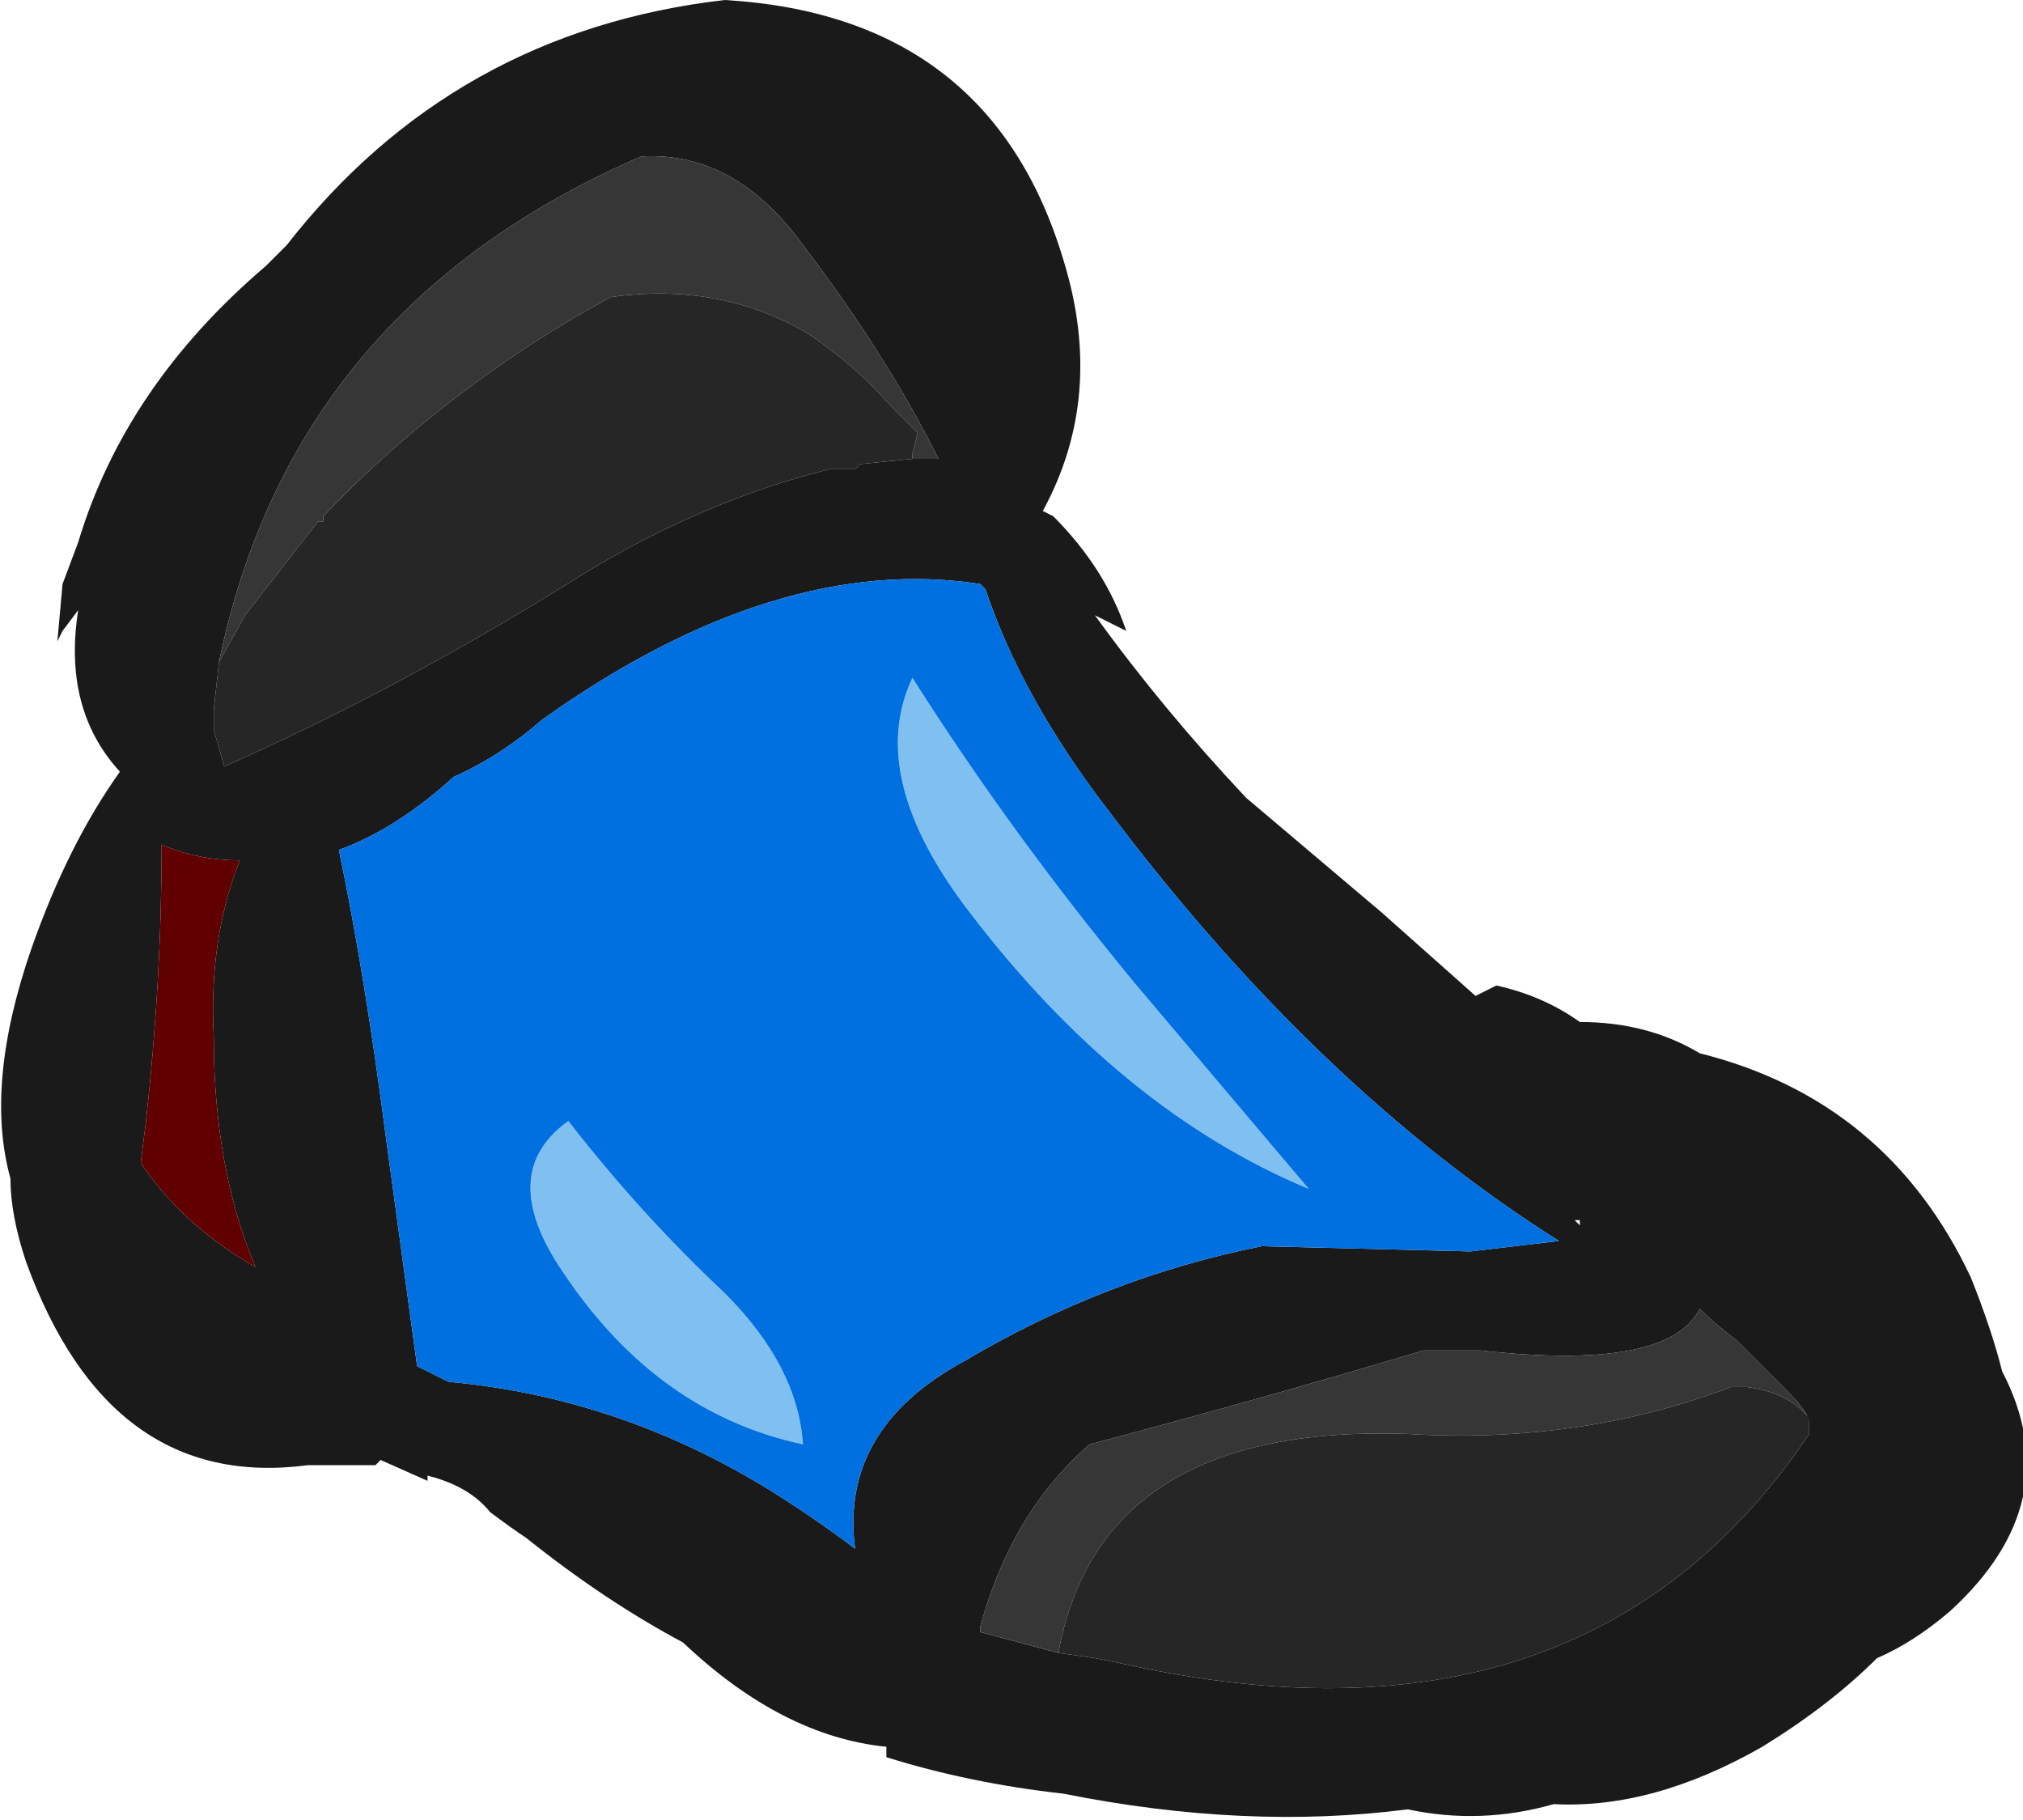 <?xml version="1.0" encoding="UTF-8" standalone="no"?>
<svg xmlns:ffdec="https://www.free-decompiler.com/flash" xmlns:xlink="http://www.w3.org/1999/xlink" ffdec:objectType="shape" height="17.45px" width="19.4px" xmlns="http://www.w3.org/2000/svg">
  <g transform="matrix(1.0, 0.0, 0.0, 1.0, 1.85, 8.9)">
    <path d="M6.9 -4.5 L7.15 -4.5 Q6.7 -5.4 6.0 -6.35 L5.85 -6.55 Q5.2 -7.45 4.3 -7.4 0.95 -5.95 0.25 -2.55 L0.2 -2.1 0.2 -1.9 0.3 -1.55 Q2.0 -2.3 3.75 -3.4 4.9 -4.1 6.1 -4.4 L6.35 -4.4 6.4 -4.45 6.9 -4.5 M0.9 -6.55 Q2.5 -8.6 5.1 -8.9 7.65 -8.75 8.35 -6.4 8.75 -5.1 8.15 -4.0 L8.25 -3.95 Q8.75 -3.45 8.95 -2.85 L8.65 -3.0 Q9.3 -2.1 10.1 -1.25 L11.4 -0.15 12.3 0.65 12.5 0.55 Q12.95 0.65 13.3 0.9 13.95 0.9 14.45 1.2 16.25 1.65 17.05 3.35 17.25 3.85 17.35 4.25 18.0 5.5 16.85 6.55 16.5 6.85 16.15 7.0 15.7 7.45 15.05 7.85 14.0 8.45 13.05 8.4 12.35 8.6 11.65 8.45 10.1 8.65 8.35 8.3 7.45 8.2 6.65 7.95 L6.65 7.85 Q5.65 7.75 4.7 6.85 3.95 6.45 3.2 5.85 3.05 5.75 2.85 5.6 2.65 5.35 2.25 5.25 L2.25 5.3 1.8 5.1 1.75 5.15 1.1 5.15 Q-0.8 5.4 -1.6 3.2 -1.75 2.75 -1.75 2.4 -2.0 1.5 -1.55 0.2 -1.2 -0.8 -0.7 -1.5 -1.25 -2.1 -1.1 -3.05 L-1.25 -2.85 -1.3 -2.75 -1.25 -3.3 -1.1 -3.7 Q-0.65 -5.2 0.7 -6.35 L0.9 -6.55 M1.4 -0.75 Q1.65 0.45 1.85 2.0 L2.15 4.2 2.45 4.35 Q4.1 4.5 5.55 5.4 5.95 5.65 6.35 5.95 6.2 4.8 7.4 4.15 8.75 3.35 10.25 3.05 L12.25 3.1 13.1 3.0 Q10.8 1.55 8.8 -1.1 7.95 -2.2 7.6 -3.25 L7.55 -3.3 Q5.6 -3.6 3.35 -2.0 2.95 -1.65 2.5 -1.45 1.95 -0.95 1.4 -0.75 M13.3 2.85 L13.3 2.8 13.25 2.8 13.3 2.85 M15.5 4.75 Q15.5 4.65 15.3 4.45 L14.8 3.95 Q14.6 3.8 14.45 3.65 14.15 4.25 12.35 4.05 L11.8 4.05 Q10.3 4.5 8.6 4.95 7.85 5.6 7.55 6.7 L7.55 6.75 8.3 6.95 8.65 7.0 8.9 7.05 Q13.35 8.05 15.5 4.85 L15.5 4.75 M0.2 1.05 Q0.15 0.1 0.45 -0.65 0.05 -0.65 -0.3 -0.8 -0.3 0.5 -0.45 1.85 L-0.5 2.25 Q-0.1 2.85 0.6 3.25 0.2 2.3 0.2 1.05" fill="#1a1a1a" fill-rule="evenodd" stroke="none"/>
    <path d="M6.9 -2.4 Q7.85 -0.9 9.05 0.55 L10.7 2.5 Q8.9 1.75 7.45 -0.15 6.45 -1.45 6.9 -2.4 M5.1 3.5 Q5.8 4.2 5.85 4.95 4.45 4.65 3.55 3.3 2.9 2.35 3.6 1.85 4.3 2.75 5.1 3.5" fill="#80c0f0" fill-rule="evenodd" stroke="none"/>
    <path d="M1.4 -0.75 Q1.95 -0.95 2.5 -1.45 2.95 -1.65 3.35 -2.0 5.6 -3.6 7.55 -3.3 L7.6 -3.25 Q7.95 -2.2 8.8 -1.1 10.8 1.55 13.1 3.0 L12.25 3.1 10.25 3.05 Q8.75 3.35 7.4 4.15 6.2 4.8 6.35 5.95 5.95 5.65 5.55 5.4 4.1 4.5 2.45 4.35 L2.15 4.2 1.85 2.0 Q1.65 0.45 1.4 -0.75 M6.9 -2.4 Q6.45 -1.45 7.45 -0.15 8.9 1.75 10.7 2.5 L9.05 0.55 Q7.85 -0.9 6.9 -2.4 M5.1 3.5 Q4.3 2.75 3.6 1.85 2.9 2.35 3.55 3.3 4.45 4.65 5.85 4.95 5.8 4.2 5.1 3.5" fill="#0070e0" fill-rule="evenodd" stroke="none"/>
    <path d="M6.9 -4.5 L6.9 -4.55 6.95 -4.75 6.7 -5.0 Q6.35 -5.4 5.9 -5.7 5.05 -6.2 4.0 -6.05 L3.65 -5.85 Q2.3 -5.05 1.25 -3.95 L1.25 -3.9 1.2 -3.9 0.5 -3.0 0.25 -2.55 Q0.95 -5.95 4.3 -7.4 5.2 -7.45 5.85 -6.55 L6.0 -6.35 Q6.7 -5.4 7.15 -4.5 L6.9 -4.5 M8.3 6.95 L7.55 6.75 7.55 6.7 Q7.85 5.6 8.6 4.95 10.3 4.5 11.8 4.05 L12.35 4.05 Q14.15 4.25 14.45 3.65 14.6 3.8 14.8 3.95 L15.3 4.45 Q15.5 4.65 15.5 4.75 L15.5 4.7 Q15.3 4.45 14.9 4.4 L14.75 4.4 Q13.3 4.95 11.65 4.85 8.7 4.75 8.3 6.95" fill="#363636" fill-rule="evenodd" stroke="none"/>
    <path d="M0.25 -2.55 L0.5 -3.0 1.2 -3.9 1.25 -3.9 1.25 -3.95 Q2.3 -5.05 3.65 -5.85 L4.0 -6.05 Q5.05 -6.2 5.9 -5.7 6.35 -5.4 6.7 -5.0 L6.95 -4.75 6.9 -4.55 6.9 -4.5 6.4 -4.45 6.35 -4.4 6.1 -4.4 Q4.9 -4.1 3.75 -3.4 2.0 -2.3 0.3 -1.55 L0.2 -1.9 0.2 -2.1 0.25 -2.55 M8.3 6.95 Q8.7 4.75 11.65 4.85 13.3 4.95 14.75 4.4 L14.9 4.4 Q15.3 4.45 15.5 4.7 L15.5 4.75 15.5 4.85 Q13.35 8.05 8.9 7.05 L8.65 7.0 8.3 6.95" fill="#262626" fill-rule="evenodd" stroke="none"/>
    <path d="M0.2 1.05 Q0.2 2.3 0.6 3.25 -0.1 2.85 -0.5 2.25 L-0.45 1.85 Q-0.3 0.5 -0.3 -0.8 0.05 -0.65 0.45 -0.65 0.15 0.1 0.2 1.05" fill="#600000" fill-rule="evenodd" stroke="none"/>
  </g>
</svg>
